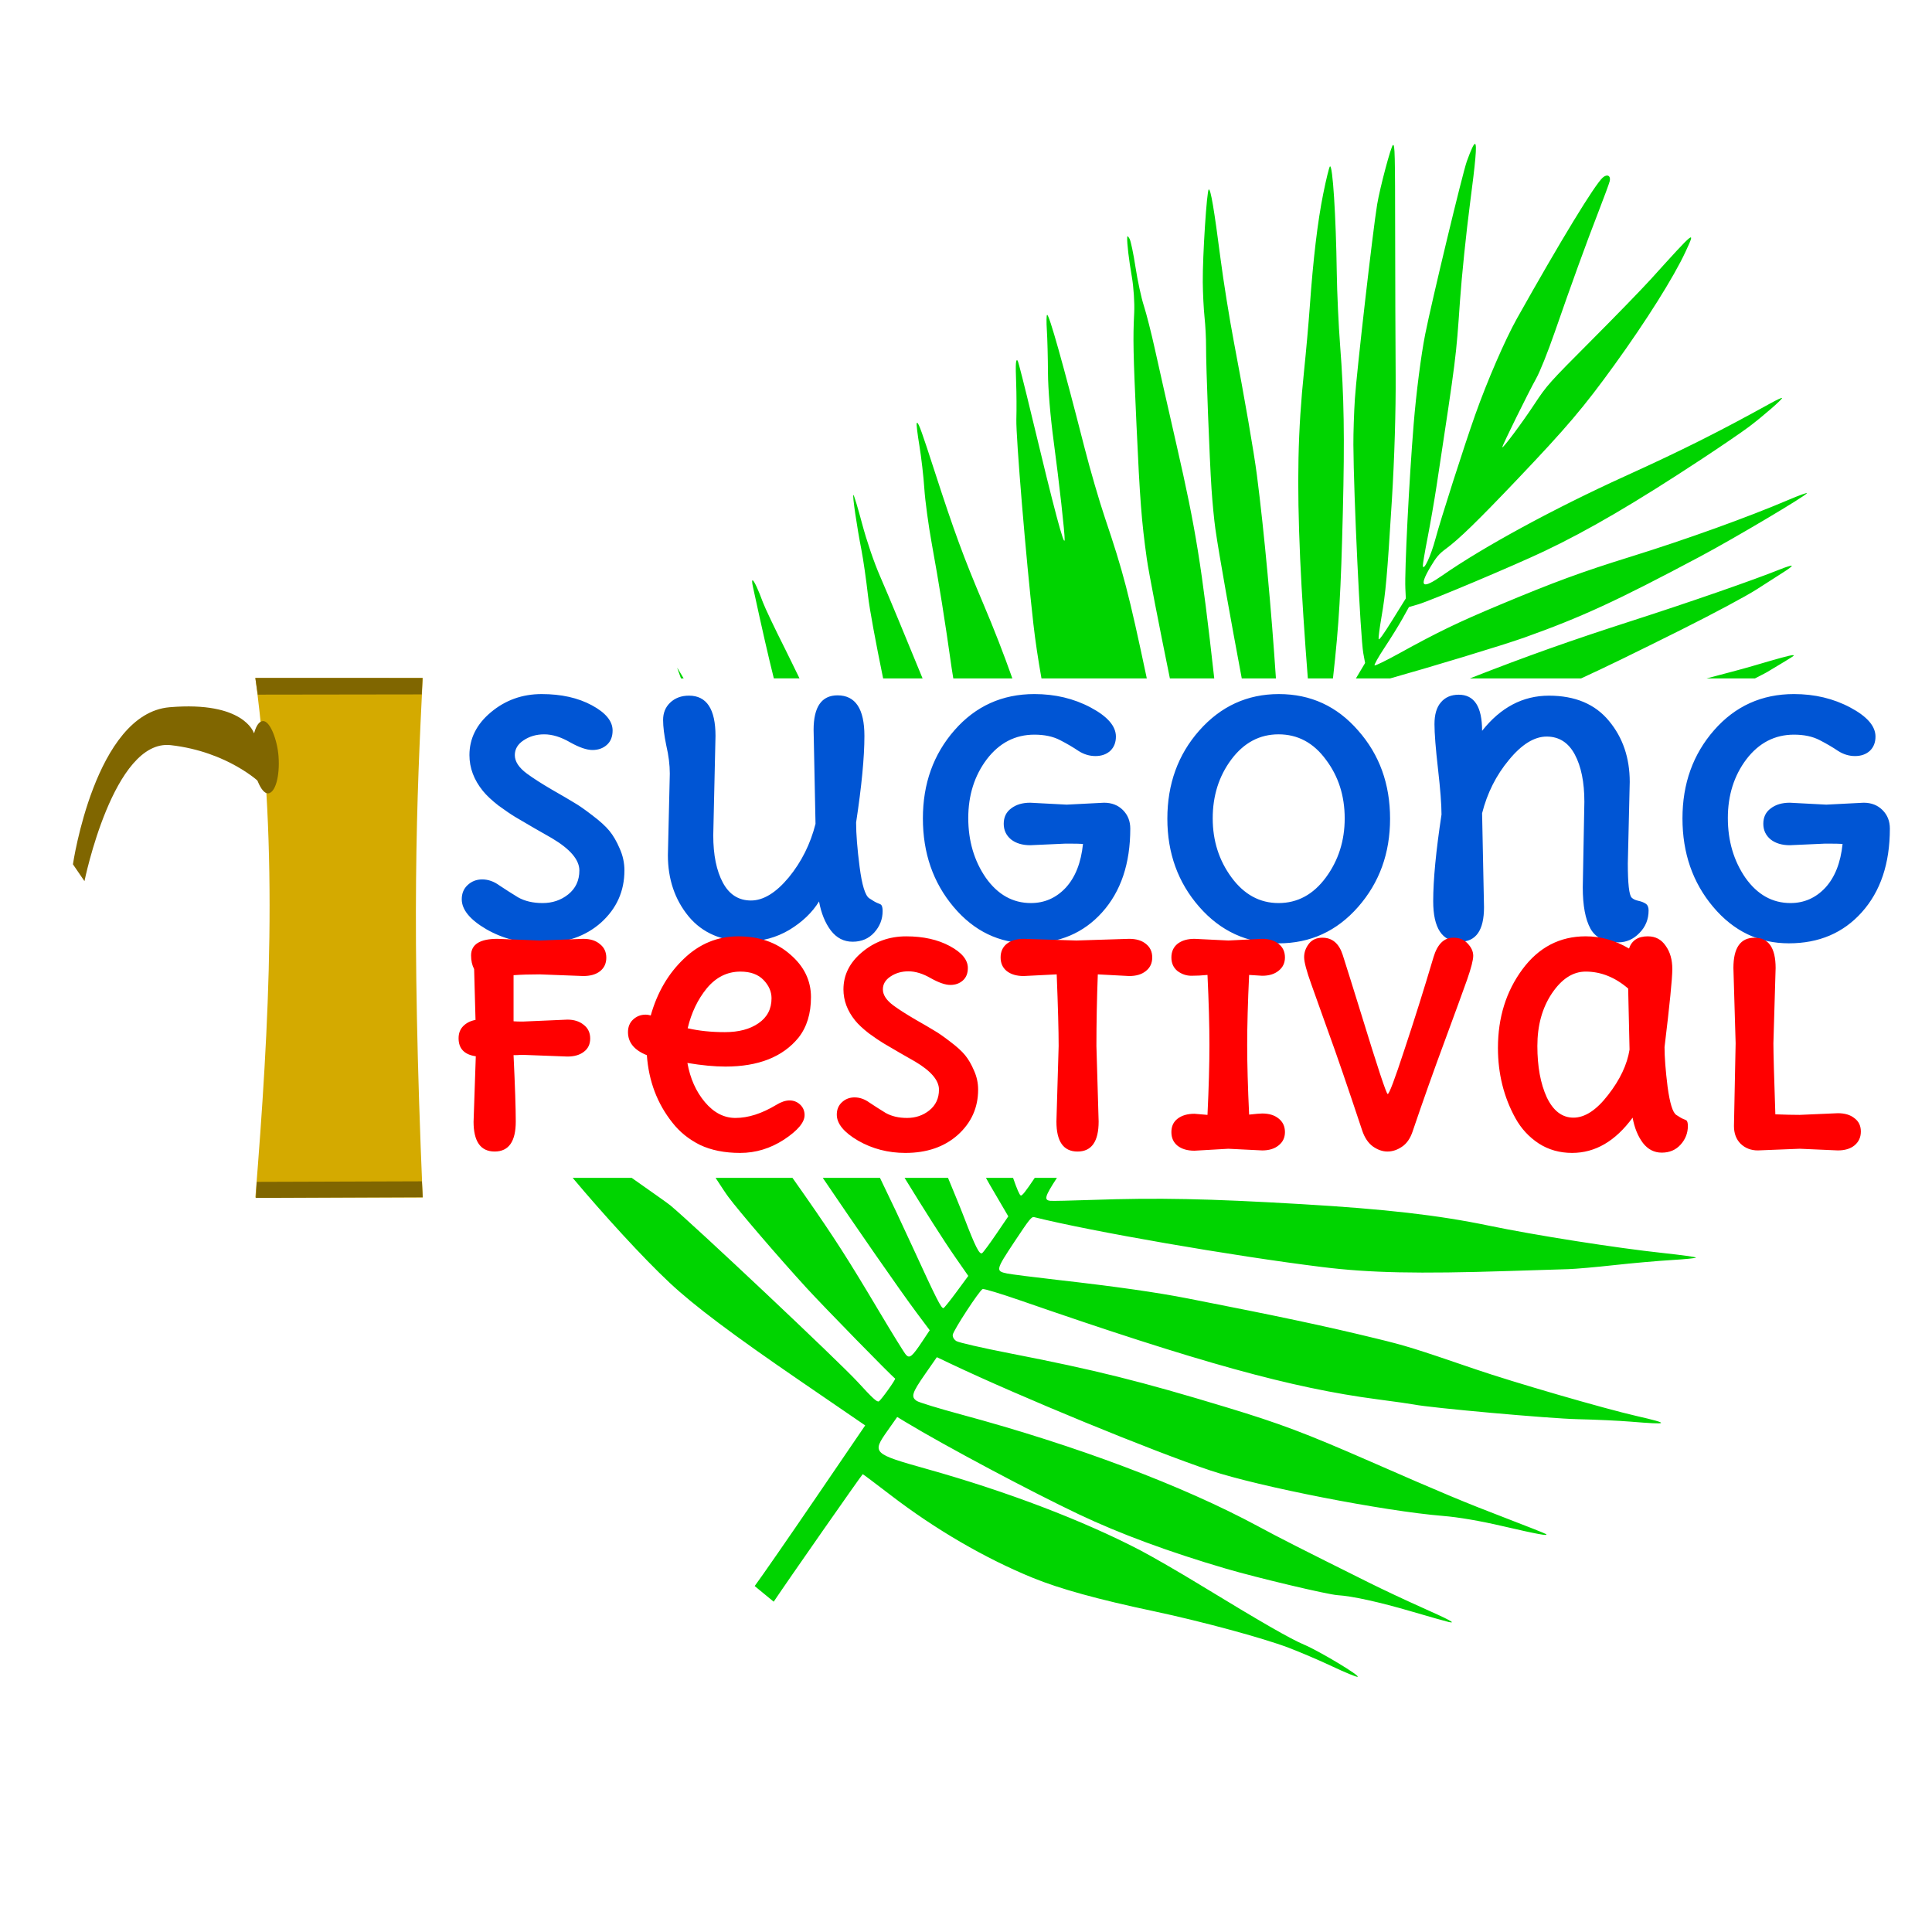 <?xml version="1.0" encoding="UTF-8" standalone="no"?>
<!-- Created with Inkscape (http://www.inkscape.org/) -->

<svg
   width="210mm"
   height="210mm"
   viewBox="0 0 210 210"
   version="1.1"
   id="svg1"
   xml:space="preserve"
   xmlns="http://www.w3.org/2000/svg"
   xmlns:svg="http://www.w3.org/2000/svg"><defs
     id="defs1" /><g
     id="layer1"><path
       id="path3"
       style="fill:#00d400;stroke-width:0.685"
       d="m 160.326,15.645 c -0.139,-0.026 -0.432,0.638 -0.886,1.881 -0.45,1.232 -3.818,15.224 -4.533,18.832 -0.446,2.252 -0.974,6.363 -1.247,9.729 -0.497,6.104 -0.994,15.925 -0.904,17.868 l 0.051,1.089 -1.451,2.335 c -0.994,1.601 -1.468,2.256 -1.506,2.082 -0.03,-0.14 0.103,-1.178 0.297,-2.306 0.481,-2.802 0.622,-4.382 1.145,-12.83 0.278,-4.495 0.436,-9.706 0.409,-13.55 -0.024,-3.435 -0.049,-10.215 -0.053,-15.066 -0.009,-9.159 -0.029,-9.995 -0.236,-9.95 -0.194,0.041 -1.415,4.623 -1.722,6.463 -0.45,2.688 -2.229,18.211 -2.419,21.113 -0.097,1.471 -0.171,3.723 -0.164,5.005 0.027,5.489 0.763,20.955 1.08,22.678 l 0.193,1.049 -0.997,1.672 h 3.725 c 4.042,-1.129 12.22,-3.596 14.579,-4.438 6.23,-2.225 10.02,-3.972 19.122,-8.815 3.653,-1.944 11.522,-6.611 11.593,-6.876 0.021,-0.08 -0.837,0.229 -1.907,0.685 -4.543,1.938 -11.193,4.334 -17.273,6.224 -5.321,1.654 -8.269,2.738 -14.15,5.2 -4.637,1.941 -6.739,2.956 -11.057,5.339 -1.355,0.747 -2.525,1.317 -2.601,1.267 -0.076,-0.05 0.414,-0.925 1.089,-1.944 0.675,-1.019 1.546,-2.424 1.935,-3.124 l 0.708,-1.272 1.024,-0.3 c 1.344,-0.394 10.465,-4.239 13.692,-5.773 4.805,-2.283 9.874,-5.251 17.123,-10.024 2.083,-1.371 4.375,-2.937 5.093,-3.478 1.544,-1.164 3.654,-2.998 3.624,-3.149 -0.012,-0.059 -0.562,0.192 -1.224,0.558 -5.641,3.12 -9.588,5.098 -15.833,7.936 -7.715,3.506 -15.427,7.697 -19.877,10.801 -2.184,1.523 -2.575,1.252 -1.302,-0.903 0.643,-1.088 0.95,-1.452 1.683,-1.99 1.423,-1.043 3.459,-3.022 7.736,-7.518 5.427,-5.704 7.245,-7.845 10.596,-12.481 3.454,-4.778 6.457,-9.556 7.723,-12.289 1.131,-2.44 1.132,-2.441 -3.749,2.954 -0.948,1.047 -3.868,4.056 -6.491,6.685 -4.602,4.614 -4.818,4.855 -6.179,6.918 -1.363,2.066 -3.453,4.865 -3.491,4.676 -0.029,-0.142 2.854,-5.991 3.667,-7.441 0.422,-0.752 1.269,-2.863 2.035,-5.071 1.86,-5.36 3.414,-9.641 4.737,-13.047 0.628,-1.618 1.186,-3.134 1.239,-3.368 0.133,-0.586 -0.277,-0.798 -0.75,-0.389 -0.858,0.741 -4.568,6.831 -9.325,15.307 -1.286,2.291 -3.233,6.779 -4.545,10.479 -1.185,3.34 -3.774,11.421 -4.339,13.543 -0.475,1.784 -1.261,3.468 -1.358,2.909 -0.022,-0.128 0.207,-1.495 0.509,-3.037 0.302,-1.542 0.751,-4.134 0.998,-5.759 2.15,-14.178 2.095,-13.745 2.535,-20.071 0.183,-2.632 0.676,-7.404 1.095,-10.606 0.577,-4.409 0.77,-6.373 0.537,-6.417 z m -15.769,2.443 c -0.084,0.066 -0.413,1.41 -0.731,2.988 -0.608,3.016 -1.092,7.089 -1.461,12.294 -0.122,1.715 -0.398,4.816 -0.614,6.891 -0.684,6.567 -0.798,12.033 -0.429,20.494 0.157,3.607 0.507,8.835 0.834,12.984 h 2.731 c 0.673,-6.012 0.86,-9.405 1.074,-18.069 0.202,-8.199 0.13,-12.603 -0.293,-18.071 -0.171,-2.203 -0.336,-5.781 -0.367,-7.95 -0.089,-6.218 -0.448,-11.792 -0.743,-11.561 z m -13.169,2.504 c -0.211,0.043 -0.676,7.222 -0.652,10.071 0.01,1.204 0.097,2.927 0.193,3.828 0.096,0.902 0.169,2.322 0.164,3.156 -0.013,2.067 0.379,12.298 0.595,15.521 0.097,1.441 0.284,3.386 0.418,4.323 0.41,2.877 1.663,9.826 2.867,16.248 h 3.714 c -0.481,-7.242 -1.259,-15.821 -2.066,-22.087 -0.316,-2.454 -1.324,-8.285 -2.507,-14.502 -0.482,-2.536 -1.133,-6.592 -1.446,-9.015 -0.705,-5.447 -1.068,-7.586 -1.281,-7.543 z m -8.804,5.093 c -0.039,-0.021 -0.056,0.023 -0.062,0.126 -0.038,0.572 0.183,2.441 0.51,4.312 0.189,1.083 0.302,2.823 0.25,3.866 -0.141,2.848 -0.111,4.291 0.251,12.246 0.368,8.085 0.546,10.392 1.112,14.449 0.216,1.55 1.317,7.178 2.516,13.056 h 4.822 c -1.377,-12.328 -2.002,-16.199 -4.09,-25.334 -0.909,-3.977 -1.97,-8.672 -2.357,-10.433 -0.388,-1.761 -0.931,-3.897 -1.206,-4.744 -0.276,-0.848 -0.685,-2.741 -0.909,-4.207 -0.224,-1.466 -0.514,-2.847 -0.644,-3.069 -0.093,-0.158 -0.153,-0.245 -0.191,-0.266 z m -8.768,8.538 c -0.074,0.015 -0.086,0.771 -0.027,1.68 0.059,0.909 0.112,2.979 0.12,4.6 0.008,1.764 0.258,4.769 0.623,7.487 0.593,4.417 1.223,10.067 1.191,10.681 -0.044,0.838 -1.121,-3.209 -3.548,-13.333 -0.785,-3.274 -1.484,-6.028 -1.554,-6.121 -0.212,-0.282 -0.252,0.287 -0.17,2.403 0.043,1.113 0.053,2.892 0.022,3.953 -0.056,1.888 1.053,15.219 1.853,22.259 0.209,1.841 0.506,3.809 0.877,5.907 h 11.449 c -1.959,-9.255 -2.566,-11.575 -4.546,-17.436 -0.609,-1.802 -1.61,-5.24 -2.224,-7.639 -2.356,-9.211 -3.841,-14.486 -4.065,-14.441 z M 99.707,45.964 c -0.024,-0.009 -0.045,0.003 -0.063,0.029 -0.052,0.078 0.079,1.179 0.29,2.448 0.211,1.269 0.453,3.377 0.538,4.684 0.085,1.307 0.45,3.999 0.81,5.982 0.815,4.487 1.418,8.263 2.159,13.519 0.059,0.419 0.119,0.725 0.177,1.112 h 6.42 c -0.93,-2.63 -1.978,-5.333 -3.165,-8.13 -2.141,-5.047 -3.157,-7.817 -5.313,-14.471 -1.302,-4.02 -1.683,-5.108 -1.854,-5.173 z m -6.946,7.829 c -0.126,0.026 0.37,3.419 0.878,6.01 0.191,0.975 0.511,3.201 0.71,4.947 0.172,1.509 0.854,5.141 1.643,8.989 h 4.288 c -1.687,-4.095 -3.501,-8.537 -4.631,-11.127 -0.647,-1.483 -1.452,-3.839 -1.942,-5.686 -0.461,-1.735 -0.887,-3.144 -0.947,-3.132 z m 101.997,7.697 c -0.062,-0.04 -0.64,0.14 -1.284,0.4 -2.834,1.144 -9.77,3.554 -16.014,5.565 -6.855,2.208 -11.498,3.86 -17.687,6.284 h 12.084 c 2.536,-1.154 5.725,-2.715 10.812,-5.252 3.451,-1.721 7.17,-3.71 8.266,-4.42 1.095,-0.71 2.429,-1.564 2.963,-1.898 0.535,-0.334 0.921,-0.639 0.859,-0.679 z M 81.827,63.087 c -0.098,-0.057 -0.103,0.164 0.017,0.718 1.045,4.823 1.695,7.638 2.269,9.933 h 2.789 C 86.329,72.574 85.797,71.452 85.33,70.526 84.218,68.322 83.134,66.043 82.922,65.461 82.407,64.055 81.989,63.183 81.827,63.087 Z m 113.029,8.128 c -0.332,0.015 -1.469,0.329 -4.294,1.16 -1.424,0.419 -3.271,0.892 -5.06,1.364 h 5.258 c 0.388,-0.211 1.031,-0.517 1.323,-0.691 1.546,-0.918 2.837,-1.708 2.869,-1.756 0.036,-0.054 0.015,-0.082 -0.096,-0.077 z M 73.617,72.585 c -0.026,0.005 0.274,0.776 0.403,1.154 h 0.289 c -0.121,-0.189 -0.68,-1.156 -0.691,-1.154 z M 62.245,128.025 c 3.335,3.976 7.619,8.673 10.555,11.42 2.672,2.499 6.83,5.623 14.222,10.684 l 7.021,4.807 -5.374,7.881 c -2.956,4.334 -5.943,8.646 -6.638,9.58 l 2.067,1.701 c 1.437,-2.158 9.605,-13.855 9.678,-13.862 0.034,-0.003 1.392,1.017 3.017,2.265 4.862,3.733 10.276,6.884 15.466,9.003 2.945,1.202 7.095,2.347 13.154,3.629 5.112,1.082 11.842,2.903 14.618,3.955 1.271,0.482 3.429,1.404 4.796,2.05 1.367,0.646 2.598,1.152 2.736,1.126 0.38,-0.073 -4.133,-2.786 -5.835,-3.507 -1.518,-0.644 -4.533,-2.378 -11.342,-6.525 -2.259,-1.376 -5.152,-3.046 -6.428,-3.712 -6.195,-3.234 -14.49,-6.399 -23.127,-8.823 -6,-1.684 -6.072,-1.753 -4.368,-4.173 l 1.06,-1.505 0.932,0.563 c 4.281,2.586 13.592,7.544 18.817,10.021 4.492,2.129 9.789,4.085 15.996,5.907 3.394,0.996 11.043,2.812 12.128,2.879 1.609,0.1 4.545,0.747 8.069,1.781 1.954,0.573 3.768,1.087 4.031,1.142 0.853,0.177 0.051,-0.252 -3.062,-1.638 -1.612,-0.717 -4.145,-1.909 -5.63,-2.648 -7.625,-3.798 -9.62,-4.811 -12.046,-6.12 -8.209,-4.427 -19.756,-8.775 -32.27,-12.151 -2.417,-0.652 -4.593,-1.317 -4.835,-1.477 -0.662,-0.439 -0.529,-0.868 0.909,-2.932 l 1.271,-1.825 1.49,0.707 c 7.615,3.615 21.929,9.498 28.246,11.609 5.258,1.757 18.895,4.421 25.272,4.937 1.696,0.137 3.981,0.528 6.485,1.109 3.816,0.886 5.068,1.114 4.71,0.86 -0.101,-0.071 -2.078,-0.856 -4.394,-1.743 -4.439,-1.7 -6.752,-2.666 -14.699,-6.144 -7.046,-3.083 -9.776,-4.112 -15.583,-5.874 -9.391,-2.849 -14.281,-4.068 -23.607,-5.884 -2.957,-0.576 -5.569,-1.174 -5.803,-1.33 -0.266,-0.177 -0.412,-0.431 -0.389,-0.679 0.043,-0.453 2.89,-4.816 3.245,-4.974 0.128,-0.057 1.982,0.503 4.122,1.245 19.41,6.732 29.479,9.52 38.795,10.741 1.872,0.245 3.663,0.5 3.979,0.565 1.738,0.359 14.747,1.526 17.749,1.593 1.935,0.043 4.548,0.164 5.807,0.269 4.226,0.352 4.344,0.234 0.616,-0.618 -3.505,-0.801 -13.307,-3.645 -17.49,-5.076 -6.718,-2.298 -7.518,-2.545 -10.803,-3.346 -5.502,-1.34 -10.417,-2.385 -20.432,-4.344 -3.442,-0.674 -7.816,-1.297 -14.191,-2.023 -2.593,-0.295 -5.064,-0.609 -5.491,-0.698 -1.269,-0.264 -1.243,-0.373 0.83,-3.497 1.62,-2.441 1.828,-2.699 2.122,-2.625 6.247,1.561 21.56,4.213 31.284,5.419 5.167,0.64 10.382,0.751 20.28,0.433 2.813,-0.09 5.732,-0.181 6.485,-0.202 0.753,-0.021 2.991,-0.217 4.972,-0.436 1.982,-0.219 4.801,-0.468 6.266,-0.554 1.464,-0.086 2.652,-0.207 2.64,-0.269 -0.013,-0.062 -1.607,-0.282 -3.544,-0.49 -5.13,-0.549 -13.932,-1.932 -18.986,-2.983 -5.483,-1.14 -11.238,-1.8 -20.38,-2.337 -10.165,-0.597 -15.547,-0.706 -22.711,-0.457 -2.267,0.079 -4.314,0.124 -4.549,0.1 -0.726,-0.074 -0.615,-0.474 0.71,-2.5 h -2.412 c -0.984,1.476 -1.4,2.006 -1.533,1.914 -0.144,-0.1 -0.382,-0.641 -0.826,-1.914 h -2.949 c 0.124,0.213 0.269,0.49 0.391,0.699 l 2.04,3.487 -1.303,1.915 c -0.717,1.053 -1.408,1.99 -1.536,2.081 -0.291,0.207 -0.739,-0.677 -1.955,-3.852 -0.425,-1.109 -1.133,-2.805 -1.759,-4.329 h -4.722 c 2.141,3.479 4.168,6.695 5.548,8.678 l 1.379,1.982 -1.278,1.736 c -0.703,0.955 -1.342,1.749 -1.419,1.764 -0.241,0.049 -0.737,-0.932 -3.395,-6.723 -1.248,-2.719 -2.274,-4.894 -3.508,-7.436 H 89.43 c 3.44,5.081 8.387,12.234 10.214,14.676 l 1.413,1.889 -0.809,1.214 c -1.108,1.664 -1.379,1.885 -1.778,1.447 -0.173,-0.19 -1.501,-2.339 -2.951,-4.776 -3.371,-5.667 -4.804,-7.903 -8.037,-12.538 -0.548,-0.785 -0.867,-1.23 -1.345,-1.913 h -8.356 c 0.545,0.837 1.086,1.667 1.38,2.062 1.174,1.582 5.511,6.631 8.511,9.908 1.859,2.031 9.267,9.609 9.626,9.847 0.103,0.068 -1.553,2.38 -1.776,2.48 -0.204,0.091 -0.672,-0.34 -2.295,-2.111 -1.994,-2.177 -17.633,-16.916 -20.377,-19.206 -0.355,-0.296 -2.697,-1.917 -4.191,-2.981 z" /><path
       style="font-weight:bold;font-size:34.734px;font-family:'Delius Unicase';-inkscape-font-specification:'Delius Unicase,  Bold';fill:#0055d4;stroke-width:0.181"
       d="m 67.872,94.615 q 0,3.369 -2.536,5.662 -2.536,2.258 -6.565,2.258 -3.23,0 -5.905,-1.528 -2.675,-1.563 -2.675,-3.265 0,-0.938 0.625,-1.528 0.66,-0.625 1.598,-0.625 0.973,0 1.876,0.66 0.938,0.625 2.015,1.285 1.112,0.625 2.675,0.625 1.598,0 2.779,-0.938 1.216,-0.973 1.216,-2.605 0,-1.737 -2.987,-3.508 -0.59,-0.347 -1.945,-1.112 -1.32,-0.764 -2.015,-1.181 -0.695,-0.417 -1.841,-1.25 -1.112,-0.868 -1.702,-1.598 -1.459,-1.806 -1.459,-3.89 0,-2.709 2.327,-4.654 2.362,-1.98 5.523,-1.98 3.196,0 5.453,1.216 2.258,1.216 2.258,2.744 0,1.007 -0.625,1.563 -0.625,0.556 -1.563,0.556 -0.938,0 -2.431,-0.834 -1.494,-0.868 -2.813,-0.868 -1.285,0 -2.258,0.66 -0.938,0.625 -0.938,1.598 0,1.042 1.32,2.015 1.042,0.764 2.709,1.737 1.702,0.973 2.431,1.424 0.729,0.417 1.945,1.355 1.25,0.938 1.876,1.702 0.625,0.764 1.112,1.91 0.521,1.146 0.521,2.397 z M 88.643,89.544 88.435,79.332 q 0,-3.751 2.605,-3.751 2.918,0 2.918,4.411 0,3.473 -0.903,9.413 0,1.876 0.382,4.828 0.382,2.952 1.042,3.404 0.625,0.417 0.903,0.521 0.278,0.104 0.382,0.174 0.174,0.174 0.174,0.695 0,1.32 -0.903,2.327 -0.903,1.007 -2.362,1.007 -1.424,0 -2.362,-1.216 -0.938,-1.25 -1.285,-3.161 -1.112,1.806 -3.23,3.091 -2.119,1.25 -4.585,1.25 -4.099,0 -6.356,-2.709 -2.258,-2.744 -2.258,-6.669 l 0.208,-8.857 q 0,-1.424 -0.382,-3.057 -0.347,-1.667 -0.347,-2.779 0,-1.146 0.764,-1.876 0.799,-0.764 2.049,-0.764 2.883,0 2.883,4.377 L 77.528,90.794 q 0,3.196 1.042,5.141 1.042,1.945 3.057,1.945 2.015,0 4.099,-2.501 2.084,-2.536 2.918,-5.835 z m 23.341,-2.292 3.96,0.208 4.064,-0.208 q 1.25,0 2.049,0.799 0.799,0.799 0.799,2.015 0,5.696 -3.057,9.1 -3.022,3.369 -7.919,3.369 -4.898,0 -8.232,-3.96 -3.334,-3.96 -3.334,-9.621 0,-5.662 3.439,-9.587 3.439,-3.925 8.684,-3.925 3.369,0 6.113,1.459 2.744,1.459 2.744,3.161 0,0.973 -0.625,1.563 -0.625,0.556 -1.598,0.556 -0.973,0 -1.841,-0.556 -0.868,-0.59 -2.015,-1.181 -1.146,-0.59 -2.779,-0.59 -3.126,0 -5.175,2.675 -2.015,2.675 -2.015,6.391 0,3.717 1.91,6.495 1.945,2.744 4.898,2.744 2.223,0 3.786,-1.667 1.563,-1.702 1.876,-4.759 -0.382,-0.035 -1.876,-0.035 l -3.856,0.174 q -1.285,0 -2.084,-0.625 -0.799,-0.66 -0.799,-1.702 0,-1.077 0.799,-1.667 0.799,-0.625 2.084,-0.625 z m 26.989,10.907 q 3.091,0 5.141,-2.779 2.049,-2.779 2.049,-6.426 0,-3.682 -2.049,-6.391 -2.015,-2.744 -5.141,-2.744 -3.091,0 -5.141,2.744 -2.015,2.709 -2.015,6.391 0,3.647 2.049,6.426 2.049,2.779 5.106,2.779 z m 0.035,-22.716 q 5.175,0 8.614,3.96 3.473,3.925 3.473,9.587 0,5.627 -3.473,9.587 -3.473,3.96 -8.649,3.96 -5.141,0 -8.614,-3.96 -3.473,-3.96 -3.473,-9.587 0,-5.662 3.473,-9.587 3.508,-3.96 8.649,-3.96 z m 33.032,21.014 0.174,-9.309 q 0,-3.196 -1.042,-5.141 -1.042,-1.945 -3.057,-1.945 -2.015,0 -4.099,2.536 -2.084,2.501 -2.918,5.801 l 0.208,10.212 q 0,3.751 -2.605,3.751 -2.918,0 -2.918,-4.411 0,-3.473 0.903,-9.413 0,-1.633 -0.382,-4.967 -0.382,-3.335 -0.382,-4.863 0,-1.563 0.695,-2.362 0.695,-0.834 1.945,-0.834 2.536,0 2.536,3.925 3.022,-3.821 7.259,-3.821 4.272,0 6.53,2.744 2.258,2.709 2.258,6.634 l -0.208,8.857 q 0,3.3 0.417,3.717 0.243,0.243 0.729,0.347 0.486,0.104 0.799,0.313 0.313,0.208 0.313,0.729 0,1.459 -1.007,2.466 -0.973,1.007 -2.292,1.007 -2.188,0 -3.022,-1.494 -0.834,-1.528 -0.834,-4.481 z m 22.508,-9.205 3.96,0.208 4.064,-0.208 q 1.25,0 2.049,0.799 0.799,0.799 0.799,2.015 0,5.696 -3.057,9.1 -3.022,3.369 -7.919,3.369 -4.898,0 -8.232,-3.96 -3.335,-3.96 -3.335,-9.621 0,-5.662 3.439,-9.587 3.439,-3.925 8.684,-3.925 3.369,0 6.113,1.459 2.744,1.459 2.744,3.161 0,0.973 -0.625,1.563 -0.625,0.556 -1.598,0.556 -0.973,0 -1.841,-0.556 -0.868,-0.59 -2.015,-1.181 -1.146,-0.59 -2.779,-0.59 -3.126,0 -5.175,2.675 -2.015,2.675 -2.015,6.391 0,3.717 1.91,6.495 1.945,2.744 4.898,2.744 2.223,0 3.786,-1.667 1.563,-1.702 1.876,-4.759 -0.382,-0.035 -1.876,-0.035 l -3.856,0.174 q -1.285,0 -2.084,-0.625 -0.799,-0.66 -0.799,-1.702 0,-1.077 0.799,-1.667 0.799,-0.625 2.084,-0.625 z"
       id="text1"
       aria-label="Sugong" /><path
       d="m 51.476,121.907 0.241,-7.093 q -1.871,-0.272 -1.871,-1.962 0,-0.815 0.513,-1.328 0.513,-0.513 1.328,-0.664 l -0.151,-5.523 q -0.332,-0.634 -0.332,-1.479 0,-1.811 2.867,-1.811 0,0 4.588,0.181 l 4.739,-0.181 q 1.147,0 1.811,0.573 0.694,0.543 0.694,1.479 0,0.936 -0.694,1.479 -0.664,0.513 -1.811,0.513 l -4.739,-0.181 q -1.63,0 -2.837,0.09 v 5.01 q 0.362,0.03 0.996,0.03 l 4.859,-0.211 q 1.087,0 1.781,0.573 0.694,0.543 0.694,1.479 0,0.936 -0.694,1.449 -0.664,0.513 -1.781,0.513 l -4.769,-0.181 h -0.302 q -0.332,0.03 -0.785,0.03 0.241,5.071 0.241,7.214 0,3.26 -2.294,3.26 -2.294,0 -2.294,-3.26 z m 32.386,-13.401 q 0,-1.087 -0.875,-1.992 -0.875,-0.905 -2.505,-0.905 -2.143,0 -3.652,1.811 -1.479,1.811 -2.083,4.346 1.811,0.423 4.044,0.423 2.264,0 3.652,-0.966 1.419,-0.966 1.419,-2.716 z m 3.592,12.707 q 0,1.177 -2.233,2.656 -2.233,1.449 -4.769,1.449 -2.535,0 -4.376,-0.875 -1.811,-0.905 -2.988,-2.415 -2.475,-3.109 -2.777,-7.334 -2.052,-0.815 -2.052,-2.505 0,-0.845 0.543,-1.358 0.573,-0.543 1.388,-0.543 0.241,0 0.543,0.09 1.056,-3.743 3.592,-6.157 2.535,-2.445 5.916,-2.445 3.411,0 5.644,1.962 2.264,1.932 2.264,4.648 0,2.686 -1.358,4.407 -2.565,3.139 -7.938,3.139 -1.781,0 -4.135,-0.392 0.453,2.535 1.901,4.256 1.449,1.72 3.32,1.72 2.083,0 4.437,-1.419 0.785,-0.483 1.449,-0.483 0.664,0 1.147,0.453 0.483,0.453 0.483,1.147 z m 18.864,-2.777 q 0,2.928 -2.203,4.92 -2.203,1.962 -5.704,1.962 -2.807,0 -5.131,-1.328 -2.324,-1.358 -2.324,-2.837 0,-0.815 0.543,-1.328 0.573,-0.543 1.388,-0.543 0.845,0 1.63,0.573 0.815,0.543 1.751,1.117 0.966,0.543 2.324,0.543 1.388,0 2.415,-0.815 1.056,-0.845 1.056,-2.264 0,-1.509 -2.596,-3.048 -0.513,-0.302 -1.69,-0.966 -1.147,-0.664 -1.751,-1.026 -0.604,-0.362 -1.6,-1.087 -0.966,-0.755 -1.479,-1.388 -1.268,-1.569 -1.268,-3.38 0,-2.354 2.022,-4.044 2.052,-1.72 4.799,-1.72 2.777,0 4.739,1.056 1.962,1.056 1.962,2.384 0,0.875 -0.543,1.358 -0.543,0.483 -1.358,0.483 -0.815,0 -2.113,-0.724 -1.298,-0.755 -2.445,-0.755 -1.117,0 -1.962,0.573 -0.815,0.543 -0.815,1.388 0,0.905 1.147,1.751 0.905,0.664 2.354,1.509 1.479,0.845 2.113,1.237 0.634,0.362 1.69,1.177 1.087,0.815 1.63,1.479 0.543,0.664 0.966,1.66 0.453,0.996 0.453,2.083 z m 4.95,-16.389 5.735,0.181 5.735,-0.181 q 1.147,0 1.811,0.543 0.694,0.543 0.694,1.479 0,0.936 -0.694,1.479 -0.664,0.543 -1.811,0.543 l -3.411,-0.181 q -0.151,3.984 -0.151,7.787 l 0.241,8.21 q 0,3.26 -2.294,3.26 -2.294,0 -2.294,-3.26 l 0.241,-8.21 q 0,-2.475 -0.211,-7.787 l -3.592,0.181 q -1.147,0 -1.841,-0.543 -0.664,-0.543 -0.664,-1.479 0,-0.936 0.664,-1.479 0.694,-0.543 1.841,-0.543 z m 18.562,0 3.682,0.181 3.682,-0.181 q 1.117,0 1.781,0.543 0.694,0.543 0.694,1.479 0,0.905 -0.694,1.449 -0.664,0.543 -1.781,0.543 l -1.419,-0.09 q -0.211,4.467 -0.211,7.606 0,3.109 0.211,7.576 1.087,-0.121 1.419,-0.121 1.117,0 1.781,0.543 0.694,0.543 0.694,1.479 0,0.905 -0.694,1.449 -0.664,0.543 -1.781,0.543 l -3.682,-0.181 -3.682,0.211 q -1.147,0 -1.841,-0.543 -0.664,-0.543 -0.664,-1.479 0,-0.936 0.664,-1.449 0.694,-0.543 1.841,-0.543 l 1.419,0.121 q 0.211,-4.467 0.211,-7.606 0,-3.139 -0.211,-7.606 -0.905,0.09 -1.751,0.09 -0.815,0 -1.509,-0.513 -0.664,-0.543 -0.664,-1.479 0,-0.936 0.664,-1.479 0.694,-0.543 1.841,-0.543 z m 23.723,20.916 q -0.392,1.177 -1.177,1.69 -0.755,0.513 -1.569,0.513 -0.785,0 -1.569,-0.543 -0.785,-0.573 -1.177,-1.751 -2.354,-7.093 -3.712,-10.805 -1.328,-3.712 -1.811,-5.071 -0.785,-2.173 -0.785,-2.958 0,-0.785 0.513,-1.449 0.513,-0.664 1.479,-0.664 1.6,0 2.203,1.871 0.694,2.173 2.022,6.459 2.656,8.662 2.867,8.662 0.241,0 1.811,-4.799 1.6,-4.799 3.169,-10.081 0.634,-2.113 2.143,-2.113 0.996,0 1.569,0.634 0.604,0.634 0.604,1.328 0,0.694 -0.664,2.596 -0.664,1.871 -2.445,6.7 -1.781,4.799 -3.471,9.779 z m 25.564,-21.188 q 1.237,0 1.932,1.026 0.724,0.996 0.724,2.535 0,1.509 -0.845,8.481 0,1.63 0.332,4.316 0.362,2.656 0.936,3.048 0.543,0.362 0.785,0.453 0.241,0.09 0.332,0.151 0.151,0.151 0.151,0.604 0,1.147 -0.785,2.022 -0.785,0.875 -2.052,0.875 -1.237,0 -2.052,-1.056 -0.815,-1.087 -1.117,-2.747 -2.807,3.833 -6.58,3.833 -2.022,0 -3.622,-1.026 -1.6,-1.056 -2.535,-2.747 -1.901,-3.441 -1.901,-7.636 0,-4.95 2.656,-8.542 2.656,-3.592 6.882,-3.592 2.475,0 4.708,1.328 0.453,-1.328 2.052,-1.328 z m -1.992,12.314 -0.151,-6.64 q -2.143,-1.841 -4.618,-1.841 -2.083,0 -3.682,2.384 -1.569,2.354 -1.569,5.704 0,3.35 1.026,5.584 1.056,2.203 2.897,2.203 1.871,0 3.773,-2.475 1.932,-2.475 2.324,-4.92 z m 18.502,7.093 4.135,-0.181 q 1.147,0 1.811,0.543 0.694,0.513 0.694,1.449 0,0.936 -0.694,1.509 -0.664,0.543 -1.811,0.543 l -4.135,-0.181 -4.558,0.181 q -1.117,0 -1.871,-0.724 -0.724,-0.724 -0.724,-1.932 l 0.181,-8.994 -0.241,-8.179 q 0,-3.29 2.294,-3.29 2.294,0 2.294,3.29 l -0.241,8.179 q 0,1.539 0.211,7.727 1.569,0.06 2.656,0.06 z"
       id="text3"
       style="font-weight:bold;font-size:30.182px;font-family:'Delius Unicase';-inkscape-font-specification:'Delius Unicase,  Bold';fill:#ff0000;stroke-width:0.157"
       aria-label="Festival" /><path
       id="rect3"
       style="opacity:1;fill:#d4aa00;stroke-width:0.265"
       d="m 27.758,73.688 h 18.189 c -0.65,13.189 -1.276,26.594 0,56.476 H 27.758 c 1.513,-18.825 2.543,-37.65 0,-56.476 z" /><path
       id="rect4"
       style="opacity:1;fill:#806600;stroke-width:0.235"
       d="m 27.754,73.693 18.174,1.76e-4 -0.087,1.785 -17.819,0.025 z" /><path
       id="rect5"
       style="opacity:1;fill:#806600;stroke-width:0.265"
       d="m 27.906,128.463 17.95,-0.059 0.091,1.729 -18.136,0.076 z" /><rect
       style="opacity:1;fill:#806600;stroke-width:0.265"
       id="rect6"
       width="2.843"
       height="7.88"
       x="21.313"
       y="80.263"
       rx="10"
       ry="7.88"
       transform="rotate(-4.212)" /><path
       style="opacity:1;fill:#806600;stroke-width:0.265"
       d="m 27.587,79.661 c 0,0 -1.057,-3.477 -9.159,-2.787 -8.102,0.69 -10.5,17.071 -10.5,17.071 l 1.253,1.834 c 0,0 3.146,-15.496 9.383,-14.783 6.237,0.713 9.713,4.102 9.713,4.102 0,0 0.688,-2.297 0.688,-3.562 0,-1.266 -1.378,-1.875 -1.378,-1.875 z"
       id="path6" /></g></svg>

